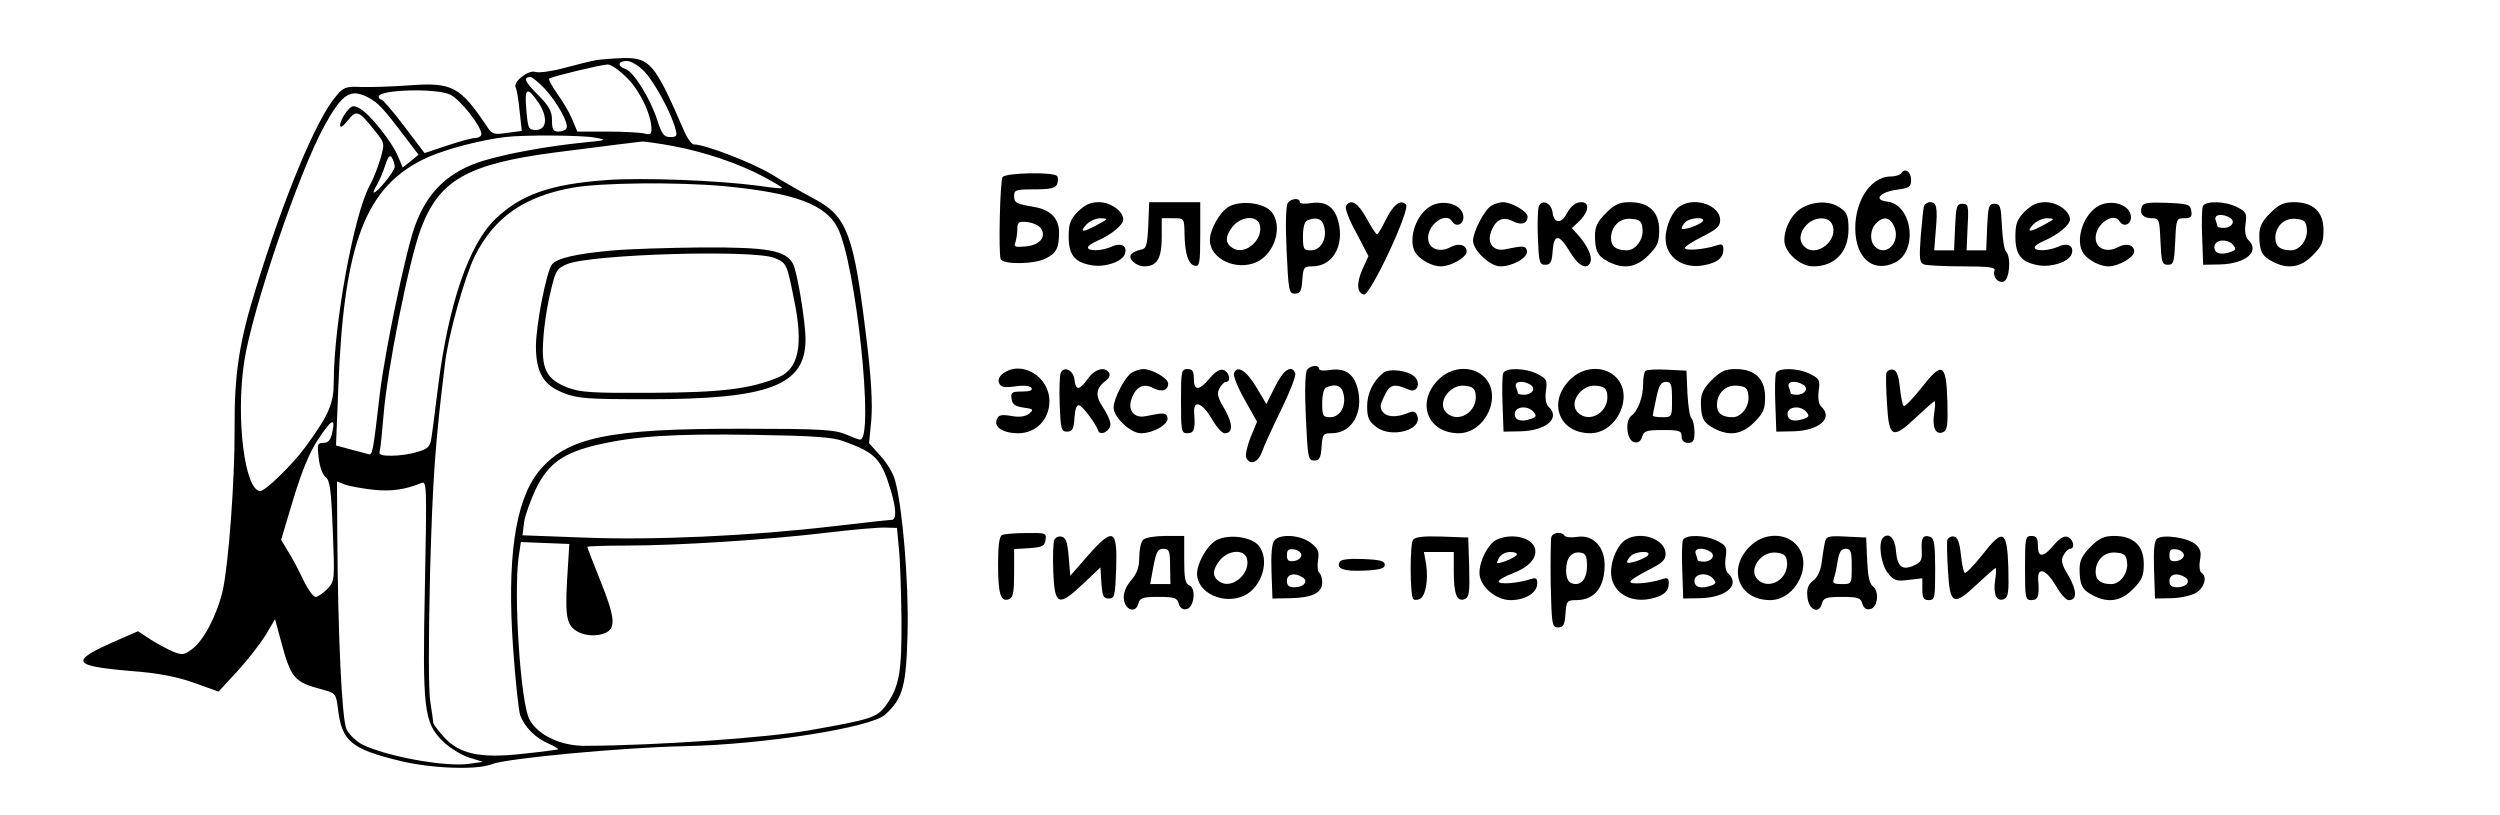 <?xml version="1.0" standalone="no"?>
<!DOCTYPE svg PUBLIC "-//W3C//DTD SVG 20010904//EN"
 "http://www.w3.org/TR/2001/REC-SVG-20010904/DTD/svg10.dtd">
<svg version="1.0" xmlns="http://www.w3.org/2000/svg"
 width="779pt" height="254pt" viewBox="0 0 779 254"
 preserveAspectRatio="xMidYMid meet">

<g transform="translate(0,254) scale(0.1,-0.1)"
fill="#000000" stroke="none">
<path d="M1860 2353 c-14 -2 -58 -13 -99 -24 -40 -11 -82 -17 -93 -13 -22 7
-71 -32 -61 -49 3 -5 9 -38 12 -72 l7 -63 -46 -6 c-39 -6 -47 -4 -60 16 -86
129 -110 142 -245 132 -55 -4 -123 -6 -151 -5 -47 2 -54 -1 -78 -30 -61 -72
-161 -312 -249 -599 -52 -167 -67 -267 -66 -435 1 -161 -19 -425 -37 -505 -18
-77 -59 -156 -96 -183 -24 -18 -30 -19 -60 -7 -18 8 -50 25 -70 38 l-38 25
-62 -27 c-154 -67 -147 -81 42 -97 81 -6 138 -17 193 -36 l78 -28 60 65 c33
36 72 87 88 113 l28 48 17 -63 c33 -123 41 -133 132 -157 40 -11 41 -13 47
-59 12 -102 41 -126 194 -163 98 -24 241 -29 286 -10 46 18 407 52 602 56 245
5 579 58 623 98 56 51 66 90 70 257 4 155 -16 393 -39 473 -5 21 -26 56 -46
77 l-35 39 7 73 c4 49 0 128 -14 243 -40 334 -60 390 -163 445 -36 19 -97 54
-134 77 -62 37 -207 93 -242 93 -7 0 -22 21 -33 48 -88 203 -104 223 -188 221
-31 -1 -67 -4 -81 -6z m148 -36 c31 -32 86 -133 97 -180 6 -21 3 -24 -17 -24
-19 0 -26 9 -40 53 -22 68 -74 151 -99 159 -26 9 -24 25 4 25 13 0 37 -14 55
-33z m-54 -20 c41 -41 76 -115 76 -160 0 -15 -5 -18 -22 -13 -13 3 -65 6 -116
6 l-93 0 -16 38 c-8 20 -29 56 -46 79 -17 24 -28 45 -26 48 7 6 159 43 182 44
10 1 37 -18 61 -42z m-257 -33 c39 -42 77 -110 68 -124 -3 -6 -15 -10 -26 -10
-15 0 -19 7 -19 35 0 29 -9 44 -44 80 -41 40 -47 55 -23 55 5 0 25 -16 44 -36z
m-294 -19 c31 -15 97 -98 97 -123 0 -6 -9 -12 -19 -12 -11 0 -50 -11 -89 -24
l-69 -23 -63 83 c-35 46 -67 84 -72 84 -4 0 -8 4 -8 9 0 22 180 27 223 6z
m275 -25 c30 -45 26 -85 -8 -85 -23 0 -25 4 -30 63 -6 69 2 74 38 22z m-530
16 c30 -16 47 -34 112 -120 l44 -58 -24 -20 -25 -20 -15 35 c-19 46 -88 132
-119 149 -21 11 -25 10 -42 -11 -10 -13 -19 -31 -19 -40 0 -11 7 -7 24 14 27
34 34 31 86 -35 29 -36 29 -37 15 -86 -8 -27 -23 -65 -34 -84 -48 -89 -111
-431 -111 -609 0 -69 -15 -104 -90 -206 -39 -53 -123 -135 -139 -135 -48 0
-77 226 -50 403 24 160 171 593 251 737 55 99 80 115 136 86z m707 -125 c38
-7 36 -8 -35 -15 -112 -11 -237 -34 -311 -56 -110 -33 -177 -96 -216 -204 -29
-80 -93 -388 -109 -519 -22 -189 -23 -197 -37 -192 -7 2 -32 9 -56 15 l-44 12
7 176 c17 458 85 634 279 722 56 25 165 54 242 63 55 7 240 6 280 -2z m242
-26 c101 -19 206 -55 283 -96 33 -18 59 -33 57 -35 -1 -2 -34 1 -72 7 -128 17
-361 26 -475 18 -176 -13 -266 -45 -346 -121 -83 -79 -147 -267 -179 -523 -9
-71 -18 -144 -21 -161 -4 -26 -11 -33 -43 -42 -21 -7 -57 -12 -80 -12 -36 0
-42 3 -37 18 2 9 7 58 11 107 11 141 79 481 116 581 57 153 145 203 419 239
171 22 253 32 271 34 9 0 53 -6 96 -14z m-867 -65 c-1 -14 -54 -80 -65 -80 -3
0 1 10 9 23 7 12 19 39 26 61 9 28 15 35 21 25 5 -8 9 -21 9 -29z m1026 -60
c220 -21 317 -57 354 -130 57 -111 115 -660 70 -660 -4 0 -25 8 -46 17 -33 14
-79 17 -314 17 -426 1 -554 -26 -642 -134 -73 -91 -99 -272 -79 -552 7 -99 17
-192 22 -207 14 -37 48 -71 88 -88 18 -8 32 -16 30 -18 -2 -1 -52 -8 -111 -14
-134 -15 -199 0 -247 55 -17 19 -31 38 -31 42 0 4 -4 33 -9 64 -6 34 -6 189
-1 400 8 296 16 408 47 658 10 86 61 267 92 331 60 121 154 187 305 214 88 16
326 18 472 5z m-1221 -769 c-5 -22 -12 -31 -27 -31 -19 0 -20 -5 -15 -47 3
-27 12 -52 21 -59 14 -10 18 -39 23 -168 6 -154 6 -157 -17 -181 -13 -14 -30
-25 -37 -25 -7 0 -24 24 -38 53 -13 28 -34 68 -47 88 l-22 37 38 127 c27 88
50 145 78 187 42 63 54 69 43 19z m1594 -26 c99 -36 117 -54 147 -154 17 -57
18 -91 2 -91 -7 0 -89 -9 -183 -20 -256 -30 -562 -44 -779 -35 l-188 7 5 40
c3 22 20 69 37 105 39 79 85 112 192 137 116 27 235 35 488 31 184 -3 245 -7
279 -20z m-1467 -151 c57 -6 100 0 151 21 17 7 17 -8 11 -321 -8 -385 -3 -425
55 -483 20 -20 57 -43 81 -51 l45 -14 -43 -6 c-73 -11 -258 23 -333 60 -19 10
-41 31 -49 47 -15 30 -27 295 -29 605 l-1 168 25 -10 c14 -5 53 -12 87 -16z
m1639 -184 c4 -36 7 -135 8 -221 1 -167 -7 -210 -50 -269 -27 -36 -46 -42
-239 -76 -133 -23 -475 -47 -695 -48 -78 -1 -151 34 -176 84 -27 55 -49 385
-33 504 l7 47 75 -3 76 -3 -4 -65 c-10 -147 -7 -180 19 -201 26 -21 71 -25
102 -9 28 16 24 51 -21 162 -22 55 -40 102 -40 104 0 2 54 4 120 4 162 0 443
18 625 40 83 10 166 17 185 16 l35 -1 6 -65z"/>
<path d="M1903 1759 c-108 -10 -166 -23 -183 -43 -17 -21 -50 -189 -50 -255 0
-81 23 -121 85 -145 44 -18 74 -20 265 -20 377 0 490 43 490 186 0 56 -26 212
-39 236 -23 42 -78 52 -284 51 -105 -1 -234 -5 -284 -10z m511 -23 c37 -16 38
-17 60 -128 30 -144 15 -217 -49 -244 -88 -36 -176 -47 -395 -48 -186 -1 -221
1 -263 17 -65 26 -81 58 -74 151 2 39 12 104 22 144 16 69 19 75 52 89 75 31
582 46 647 19z"/>
<path d="M5925 2001 c-3 -6 -19 -11 -34 -11 -66 0 -118 -87 -109 -182 8 -79
59 -116 121 -87 75 34 57 182 -23 191 -44 5 -22 30 32 37 37 5 43 9 43 30 0
26 -19 39 -30 22z m-23 -166 c22 -49 -25 -98 -60 -63 -17 17 -15 54 4 72 22
23 43 20 56 -9z"/>
<path d="M3124 1988 c-8 -13 -13 -234 -6 -255 6 -18 106 -17 141 2 33 16 41
33 41 81 0 43 -27 71 -77 79 -58 10 -63 13 -63 35 0 18 6 20 64 20 49 0 65 4
70 16 3 9 4 20 0 25 -8 14 -161 11 -170 -3z m120 -160 c17 -28 -5 -52 -49 -56
-32 -3 -37 -1 -31 13 3 9 6 28 6 41 0 22 4 25 31 22 18 -2 37 -11 43 -20z"/>
<path d="M4013 1908 c-6 -8 -8 -66 -4 -148 6 -126 7 -135 26 -135 16 0 21 8
23 43 3 39 5 42 31 42 64 0 101 65 81 141 -13 46 -40 63 -86 56 -19 -3 -34 -2
-34 4 0 13 -26 11 -37 -3z m113 -74 c10 -38 -10 -74 -41 -74 -23 0 -25 4 -25
44 0 26 5 46 13 49 29 12 47 6 53 -19z"/>
<path d="M3359 1881 c-24 -25 -29 -38 -29 -79 0 -57 19 -80 74 -89 40 -6 92
11 101 35 9 25 -11 37 -40 24 -30 -14 -75 -16 -75 -3 0 5 14 14 30 21 42 18
80 49 80 66 0 26 -39 54 -76 54 -26 0 -43 -8 -65 -29z m61 -41 c-45 -25 -58
-25 -35 0 10 11 30 20 44 20 25 -1 25 -2 -9 -20z"/>
<path d="M3578 1838 c-3 -64 -6 -73 -23 -76 -11 -2 -24 -8 -29 -13 -14 -13 13
-39 40 -39 39 0 54 25 54 91 l0 59 35 0 c35 0 35 0 36 -47 1 -65 12 -97 32
-101 15 -3 17 8 17 97 l0 101 -80 0 -79 0 -3 -72z"/>
<path d="M3829 1896 c-28 -16 -59 -71 -59 -104 0 -59 83 -98 147 -68 56 27 81
112 45 156 -23 28 -96 37 -133 16z m96 -55 c14 -46 -45 -99 -84 -74 -24 15
-24 36 -1 66 26 33 75 37 85 8z"/>
<path d="M4194 1898 c-4 -6 10 -44 32 -83 l38 -73 -18 -40 c-20 -44 -18 -75 4
-80 20 -3 146 266 131 281 -17 17 -40 -1 -63 -48 -12 -25 -24 -45 -27 -45 -4
0 -18 23 -33 50 -27 49 -49 62 -64 38z"/>
<path d="M4452 1894 c-45 -31 -66 -109 -39 -145 16 -21 51 -39 77 -39 31 0 80
28 80 46 0 21 -24 28 -50 14 -35 -19 -70 -5 -70 29 0 43 56 82 75 51 12 -19
35 -10 35 13 0 41 -67 60 -108 31z"/>
<path d="M4647 1899 c-21 -12 -57 -81 -57 -109 0 -30 53 -80 85 -80 39 0 87
28 83 48 -4 17 -10 17 -69 5 -35 -7 -56 19 -43 54 13 38 37 50 67 34 27 -14
47 -8 47 14 0 16 -50 45 -77 45 -10 0 -26 -5 -36 -11z"/>
<path d="M4795 1897 c-3 -7 -5 -52 -3 -98 3 -76 5 -84 23 -84 16 0 21 8 23 43
4 54 20 54 54 -3 27 -45 54 -58 64 -31 6 17 -10 51 -38 83 l-20 22 27 26 c26
27 28 55 3 55 -19 0 -33 -12 -47 -37 -16 -31 -39 -29 -43 4 -3 30 -34 44 -43
20z"/>
<path d="M5004 1876 c-26 -26 -34 -43 -34 -69 0 -49 8 -65 41 -82 48 -25 87
-19 125 19 29 29 34 41 34 79 0 57 -32 87 -92 87 -32 0 -47 -7 -74 -34z m114
-49 c4 -32 -21 -67 -49 -67 -33 0 -49 12 -49 38 0 37 28 64 64 60 26 -2 32 -8
34 -31z"/>
<path d="M5237 1899 c-25 -14 -47 -62 -47 -102 0 -59 55 -97 122 -83 40 8 58
23 58 48 0 17 -4 19 -22 13 -39 -13 -98 -17 -98 -8 0 5 25 21 55 36 44 22 55
32 55 51 0 45 -75 73 -123 45z m69 -48 c-8 -12 -66 -32 -66 -22 0 4 5 12 12
19 14 14 62 17 54 3z"/>
<path d="M5618 1894 c-33 -17 -58 -62 -58 -103 0 -37 49 -81 90 -81 68 0 110
45 110 117 0 44 -6 55 -37 72 -29 15 -72 13 -105 -5z m90 -51 c25 -49 -48
-109 -86 -71 -18 18 -15 45 8 68 25 25 66 26 78 3z"/>
<path d="M5995 1898 c-2 -7 -6 -50 -10 -94 -5 -70 -4 -82 10 -88 9 -3 63 -6
121 -6 78 0 102 -3 99 -12 -7 -20 11 -42 29 -35 18 7 23 76 7 93 -6 5 -11 41
-13 79 -3 62 -5 70 -23 70 -18 0 -20 -8 -23 -72 l-3 -73 -30 0 -31 0 3 73 c4
67 2 72 -16 72 -18 0 -20 -8 -23 -72 l-3 -73 -31 0 -31 0 5 63 c6 70 3 87 -18
87 -8 0 -16 -6 -19 -12z"/>
<path d="M6309 1881 c-24 -25 -29 -38 -29 -79 0 -57 19 -80 74 -89 40 -6 92
11 101 35 9 25 -11 37 -40 24 -30 -14 -75 -16 -75 -3 0 5 14 14 30 21 42 18
80 49 80 66 0 26 -39 54 -76 54 -26 0 -43 -8 -65 -29z m61 -41 c-45 -25 -58
-25 -35 0 10 11 30 20 44 20 25 -1 25 -2 -9 -20z"/>
<path d="M6532 1894 c-45 -31 -66 -109 -39 -145 16 -21 51 -39 77 -39 31 0 80
28 80 46 0 21 -24 28 -50 14 -35 -19 -70 -5 -70 29 0 43 56 82 75 51 12 -19
35 -10 35 13 0 41 -67 60 -108 31z"/>
<path d="M6674 1896 c-8 -22 4 -36 31 -36 23 0 24 -3 27 -72 3 -65 5 -73 23
-73 18 0 20 8 23 73 3 70 4 72 28 72 21 0 25 4 22 23 -3 20 -9 22 -76 25 -57
2 -74 0 -78 -12z"/>
<path d="M6864 1897 c-3 -8 -4 -52 -2 -98 l3 -84 53 1 c80 2 125 41 88 76 -9
8 -12 26 -9 50 5 33 2 38 -25 52 -38 20 -101 21 -108 3z m85 -36 c18 -11 5
-31 -20 -31 -10 0 -19 2 -19 4 0 2 -3 11 -6 20 -7 18 21 22 45 7z m10 -85 c9
-11 8 -15 -5 -20 -32 -12 -54 -7 -54 14 0 24 41 28 59 6z"/>
<path d="M7074 1876 c-26 -26 -34 -43 -34 -69 0 -49 8 -65 41 -82 48 -25 87
-19 125 19 29 29 34 41 34 79 0 57 -32 87 -92 87 -32 0 -47 -7 -74 -34z m114
-49 c4 -32 -21 -67 -49 -67 -33 0 -49 12 -49 38 0 37 28 64 64 60 26 -2 32 -8
34 -31z"/>
<path d="M4073 1388 c-6 -8 -8 -66 -4 -148 6 -126 7 -135 26 -135 16 0 21 8
23 43 3 39 5 42 31 42 64 0 101 65 81 141 -13 46 -40 63 -86 56 -19 -3 -34 -2
-34 4 0 13 -26 11 -37 -3z m113 -74 c10 -38 -10 -74 -41 -74 -23 0 -25 4 -25
44 0 26 5 46 13 49 29 12 47 6 53 -19z"/>
<path d="M3125 1376 c-11 -8 -16 -20 -12 -29 5 -13 15 -16 50 -11 28 4 47 2
51 -5 5 -7 -5 -11 -29 -11 -32 0 -36 -3 -33 -22 2 -18 11 -24 37 -28 31 -4 33
-6 18 -19 -12 -9 -30 -12 -56 -7 -31 5 -40 3 -45 -11 -10 -24 20 -43 67 -43
55 0 97 43 97 100 0 77 -87 129 -145 86z"/>
<path d="M3305 1377 c-3 -7 -5 -52 -3 -98 3 -76 5 -84 23 -84 16 0 21 8 23 43
2 28 7 42 15 39 12 -4 52 -58 59 -79 6 -18 38 -1 38 20 0 11 -11 35 -24 54
-25 37 -21 59 12 84 8 6 12 16 8 22 -13 21 -44 13 -66 -18 -27 -37 -38 -38
-42 -3 -3 30 -34 44 -43 20z"/>
<path d="M3527 1379 c-21 -12 -57 -81 -57 -109 0 -30 53 -80 85 -80 39 0 87
28 83 48 -4 17 -10 17 -69 5 -35 -7 -56 19 -43 54 13 38 37 50 67 34 27 -14
47 -8 47 14 0 16 -50 45 -77 45 -10 0 -26 -5 -36 -11z"/>
<path d="M3680 1290 c0 -93 1 -100 20 -100 21 0 25 13 21 63 -3 42 24 34 55
-18 14 -25 32 -45 40 -45 27 0 26 29 0 75 -22 36 -25 49 -16 65 6 11 15 20 20
20 17 0 11 30 -7 37 -11 4 -25 -4 -43 -25 -33 -40 -50 -41 -50 -2 0 23 -4 30
-20 30 -19 0 -20 -7 -20 -100z"/>
<path d="M3845 1377 c-3 -7 12 -45 33 -82 l39 -69 -20 -48 c-10 -26 -17 -54
-14 -63 10 -26 37 -17 49 16 6 18 33 77 60 132 27 55 47 106 44 114 -11 28
-37 11 -63 -42 l-27 -54 -31 52 c-31 52 -60 71 -70 44z"/>
<path d="M4310 1378 c-32 -26 -50 -64 -50 -104 0 -34 5 -47 28 -64 46 -37 146
-10 128 35 -4 12 -12 15 -24 10 -37 -16 -68 -16 -82 0 -11 13 -11 21 4 52 17
36 29 39 78 18 24 -10 36 22 16 41 -20 20 -80 27 -98 12z"/>
<path d="M4491 1365 c-81 -69 -49 -174 54 -175 84 0 138 118 80 175 -34 34
-93 34 -134 0z m107 -53 c8 -55 -55 -94 -92 -57 -29 30 11 88 58 83 24 -2 32
-9 34 -26z"/>
<path d="M4684 1377 c-3 -8 -4 -52 -2 -98 l3 -84 53 1 c80 2 125 41 88 76 -9
8 -12 26 -9 50 5 33 2 38 -25 52 -38 20 -101 21 -108 3z m85 -36 c18 -11 5
-31 -20 -31 -10 0 -19 2 -19 4 0 2 -3 11 -6 20 -7 18 21 22 45 7z m10 -85 c9
-11 8 -15 -5 -20 -32 -12 -54 -7 -54 14 0 24 41 28 59 6z"/>
<path d="M4901 1365 c-81 -69 -49 -174 54 -175 84 0 138 118 80 175 -34 34
-93 34 -134 0z m107 -53 c8 -55 -55 -94 -92 -57 -29 30 11 88 58 83 24 -2 32
-9 34 -26z"/>
<path d="M5127 1384 c-4 -4 -7 -22 -7 -40 0 -41 -16 -84 -36 -99 -22 -16 -15
-79 9 -83 12 -3 20 4 24 17 5 18 13 21 64 21 52 0 59 -2 59 -20 0 -13 7 -20
20 -20 16 0 20 7 20 33 0 18 -4 37 -9 43 -6 5 -11 41 -13 79 l-3 70 -60 3
c-34 2 -64 0 -68 -4z m83 -89 c0 -54 0 -55 -30 -55 -16 0 -30 2 -30 5 0 2 5
27 11 55 8 39 15 50 30 50 16 0 19 -7 19 -55z"/>
<path d="M5334 1356 c-26 -26 -34 -43 -34 -69 0 -49 8 -65 41 -82 48 -25 87
-19 125 19 29 29 34 41 34 79 0 57 -32 87 -92 87 -32 0 -47 -7 -74 -34z m114
-49 c4 -32 -21 -67 -49 -67 -33 0 -49 12 -49 38 0 37 28 64 64 60 26 -2 32 -8
34 -31z"/>
<path d="M5534 1377 c-3 -8 -4 -52 -2 -98 l3 -84 53 1 c80 2 125 41 88 76 -9
8 -12 26 -9 50 5 33 2 38 -25 52 -38 20 -101 21 -108 3z m85 -36 c18 -11 5
-31 -20 -31 -10 0 -19 2 -19 4 0 2 -3 11 -6 20 -7 18 21 22 45 7z m10 -85 c9
-11 8 -15 -5 -20 -32 -12 -54 -7 -54 14 0 24 41 28 59 6z"/>
<path d="M5878 1378 c-2 -7 -1 -51 2 -98 6 -105 17 -110 91 -40 29 27 55 50
57 50 3 0 2 -17 -1 -37 -7 -44 4 -69 27 -60 14 6 16 21 14 99 -4 117 -16 123
-82 38 -27 -34 -51 -58 -54 -55 -4 3 -9 30 -12 58 -4 37 -10 53 -21 55 -9 2
-18 -3 -21 -10z"/>
<path d="M3123 873 c-9 -3 -13 -31 -13 -91 0 -93 8 -119 34 -109 13 5 16 22
16 81 l0 75 48 3 c40 3 47 6 50 26 3 21 0 22 -60 21 -35 0 -69 -3 -75 -6z"/>
<path d="M4834 867 c-2 -7 -3 -74 -2 -148 3 -126 4 -134 23 -134 16 0 21 8 23
43 3 40 5 42 35 42 56 1 87 40 87 110 0 57 -37 95 -86 87 -18 -3 -36 -1 -39 4
-9 13 -35 11 -41 -4z m111 -91 c0 -42 -20 -64 -49 -53 -10 4 -16 18 -16 40 0
39 17 59 45 55 16 -2 20 -11 20 -42z"/>
<path d="M3285 857 c-3 -7 -5 -51 -3 -98 4 -106 16 -111 92 -39 l55 52 3 -49
c3 -40 6 -48 23 -48 18 0 20 8 23 93 4 124 -9 130 -87 42 l-56 -64 -5 60 c-4
46 -9 60 -23 62 -9 2 -19 -3 -22 -11z"/>
<path d="M3562 858 c-7 -7 -12 -31 -12 -54 0 -31 -7 -51 -26 -73 -17 -20 -24
-40 -22 -58 4 -35 37 -45 45 -14 5 18 13 21 63 21 50 0 58 -3 63 -21 4 -13 12
-20 24 -17 24 4 31 65 9 74 -13 5 -16 22 -16 80 l0 74 -58 0 c-32 0 -63 -5
-70 -12z m84 -83 l1 -55 -31 0 -32 0 10 55 c9 46 14 55 31 55 18 0 21 -6 21
-55z"/>
<path d="M3789 856 c-28 -16 -59 -71 -59 -104 0 -59 83 -98 147 -68 56 27 81
112 45 156 -23 28 -96 37 -133 16z m96 -55 c14 -46 -45 -99 -84 -74 -24 15
-24 36 -1 66 26 33 75 37 85 8z"/>
<path d="M3971 856 c-8 -9 -11 -45 -9 -98 l3 -83 55 1 c69 1 100 17 100 49 0
13 -4 26 -9 30 -5 3 -7 20 -4 39 4 27 1 36 -22 54 -32 25 -96 30 -114 8z m84
-46 c0 -8 -10 -16 -22 -18 -18 -3 -23 2 -23 18 0 16 5 21 23 18 12 -2 22 -10
22 -18z m4 -69 c19 -12 4 -31 -25 -31 -17 0 -24 5 -24 20 0 21 24 27 49 11z"/>
<path d="M4403 858 c-10 -13 -10 -175 1 -185 3 -3 11 -3 19 0 19 7 28 59 21
108 l-7 39 47 0 46 0 0 -62 c0 -70 10 -94 34 -85 14 6 16 21 14 99 l-3 93 -81
3 c-57 2 -84 -1 -91 -10z"/>
<path d="M4663 858 c-26 -13 -53 -65 -53 -103 0 -41 50 -85 97 -85 46 0 83 23
83 52 0 17 -4 19 -22 13 -41 -13 -98 -17 -98 -7 0 5 20 17 45 26 51 20 75 48
68 77 -9 35 -74 49 -120 27z m63 -47 c-3 -5 -20 -14 -36 -20 -28 -9 -29 -9
-20 9 6 12 21 20 36 20 14 0 23 -4 20 -9z"/>
<path d="M5067 859 c-25 -14 -47 -62 -47 -102 0 -59 55 -97 122 -83 40 8 58
23 58 48 0 17 -4 19 -22 13 -39 -13 -98 -17 -98 -8 0 5 25 21 55 36 44 22 55
32 55 51 0 45 -75 73 -123 45z m69 -48 c-8 -12 -66 -32 -66 -22 0 4 5 12 12
19 14 14 62 17 54 3z"/>
<path d="M5244 857 c-3 -8 -4 -52 -2 -98 l3 -84 53 1 c80 2 125 41 88 76 -9 8
-12 26 -9 50 5 33 2 38 -25 52 -38 20 -101 21 -108 3z m85 -36 c18 -11 5 -31
-20 -31 -10 0 -19 2 -19 4 0 2 -3 11 -6 20 -7 18 21 22 45 7z m10 -85 c9 -11
8 -15 -5 -20 -32 -12 -54 -7 -54 14 0 24 41 28 59 6z"/>
<path d="M5461 845 c-81 -69 -49 -174 54 -175 84 0 138 118 80 175 -34 34 -93
34 -134 0z m107 -53 c8 -55 -55 -94 -92 -57 -29 30 11 88 58 83 24 -2 32 -9
34 -26z"/>
<path d="M5686 848 c-3 -13 -7 -41 -10 -63 -3 -24 -14 -46 -27 -55 -15 -12
-20 -25 -17 -51 4 -40 36 -54 45 -20 5 18 13 21 63 21 50 0 58 -3 63 -21 4
-13 12 -20 24 -17 24 4 30 55 9 71 -11 8 -16 33 -18 82 l-3 70 -62 3 c-58 3
-63 1 -67 -20z m84 -73 c0 -55 0 -55 -31 -55 -24 0 -30 3 -25 16 3 9 9 33 12
55 5 29 11 39 25 39 16 0 19 -8 19 -55z"/>
<path d="M5867 864 c-15 -16 -6 -82 15 -109 19 -24 26 -27 65 -22 l43 5 0 -34
c0 -27 4 -34 20 -34 19 0 20 7 20 95 0 77 -3 97 -15 102 -23 8 -29 -3 -27 -42
2 -29 -2 -37 -22 -46 -38 -18 -54 -6 -58 43 -3 41 -22 61 -41 42z"/>
<path d="M6068 858 c-2 -7 -1 -51 2 -98 6 -105 17 -110 91 -40 29 27 55 50 57
50 3 0 2 -17 -1 -37 -7 -44 4 -69 27 -60 14 6 16 21 14 99 -4 117 -16 123 -82
38 -27 -34 -51 -58 -54 -55 -4 3 -9 30 -12 58 -4 37 -10 53 -21 55 -9 2 -18
-3 -21 -10z"/>
<path d="M6310 770 c0 -93 1 -100 20 -100 21 0 25 13 21 63 -3 42 24 34 55
-18 14 -25 32 -45 40 -45 27 0 26 29 0 75 -22 36 -25 49 -16 65 6 11 15 20 20
20 17 0 11 30 -7 37 -11 4 -25 -4 -43 -25 -33 -40 -50 -41 -50 -2 0 23 -4 30
-20 30 -19 0 -20 -7 -20 -100z"/>
<path d="M6514 836 c-26 -26 -34 -43 -34 -69 0 -49 8 -65 41 -82 48 -25 87
-19 125 19 29 29 34 41 34 79 0 57 -32 87 -92 87 -32 0 -47 -7 -74 -34z m114
-49 c4 -32 -21 -67 -49 -67 -33 0 -49 12 -49 38 0 37 28 64 64 60 26 -2 32 -8
34 -31z"/>
<path d="M6722 862 c-9 -6 -12 -33 -10 -98 l3 -89 53 1 c29 1 63 9 77 18 25
17 33 50 15 61 -6 4 -8 21 -5 39 5 24 2 36 -14 50 -22 20 -99 32 -119 18z m83
-52 c0 -8 -10 -16 -22 -18 -18 -3 -23 2 -23 18 0 16 5 21 23 18 12 -2 22 -10
22 -18z m4 -69 c19 -12 4 -31 -25 -31 -17 0 -24 5 -24 20 0 21 24 27 49 11z"/>
<path d="M4175 790 c-13 -22 12 -31 76 -28 49 2 64 7 64 18 0 12 -15 16 -67
18 -41 2 -69 -1 -73 -8z"/>
</g>
</svg>
